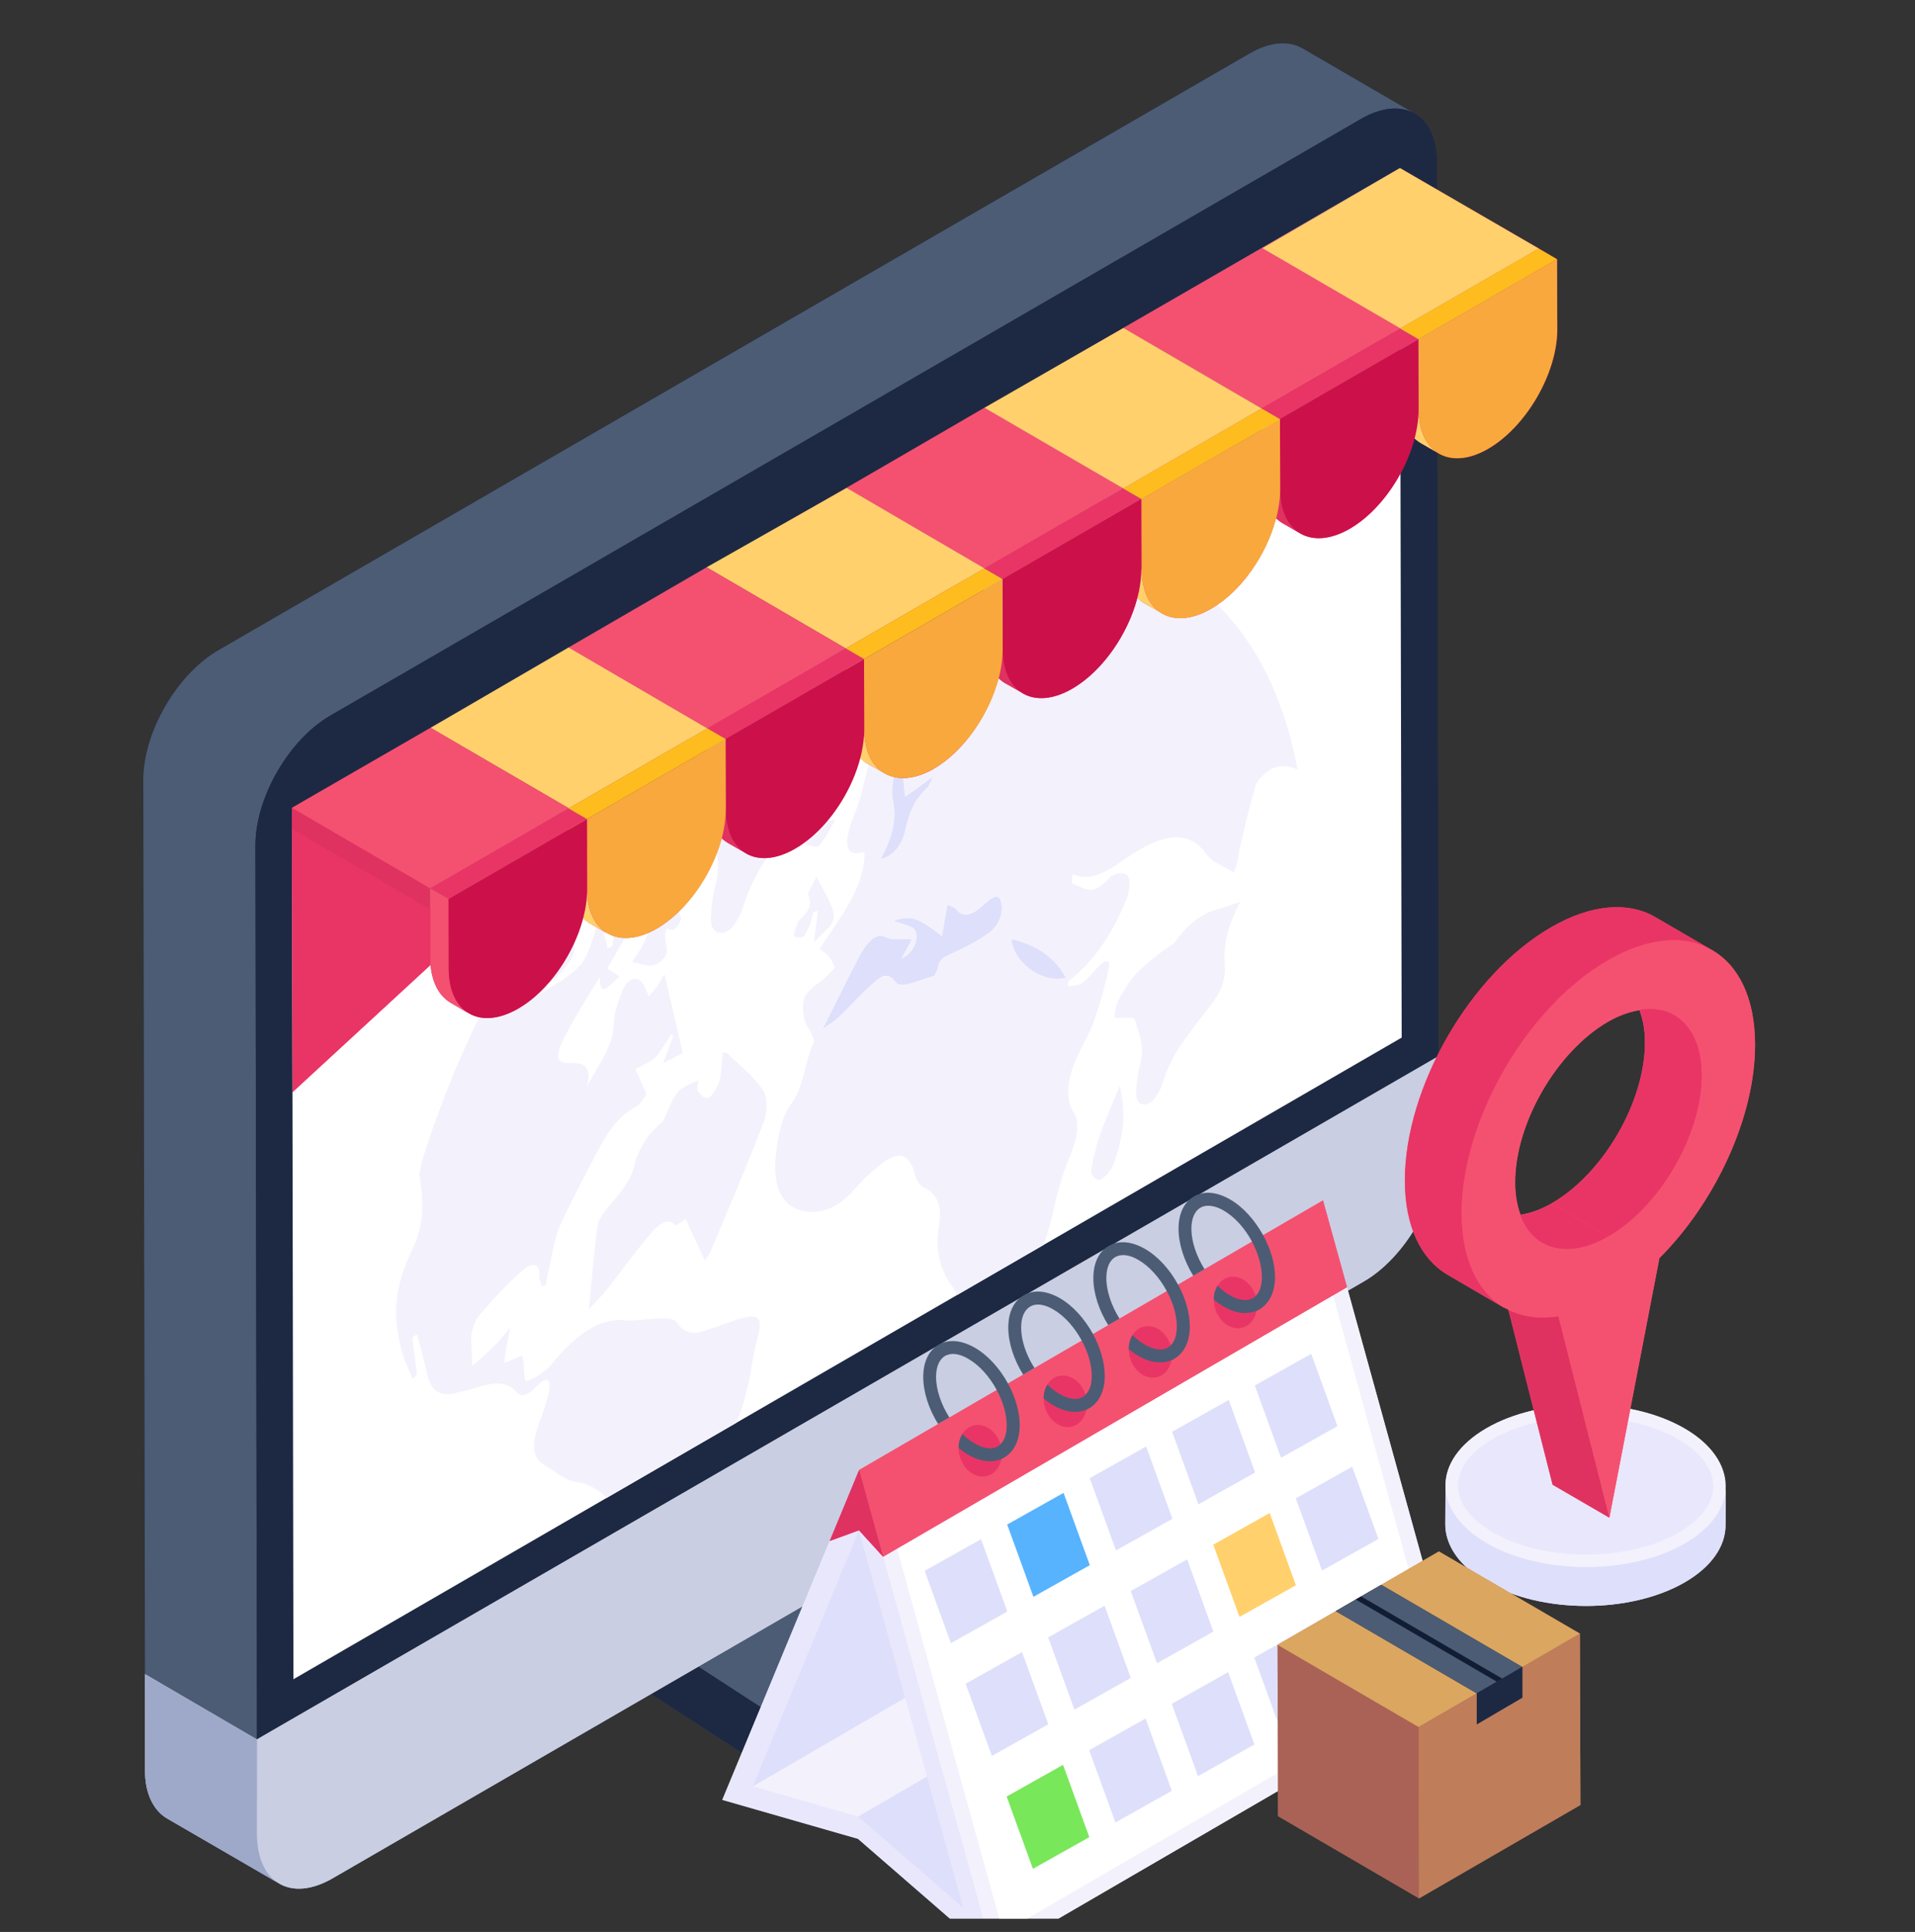 <svg width="114" height="115" viewBox="0 0 114 115" fill="none" xmlns="http://www.w3.org/2000/svg">
<rect x="0" y="0" width="114" height="115" fill="#333333" stroke="none"/>
<g clip-path="url(#clip0_1067_4271)">
<path d="M85.526 9.646C85.526 8.181 84.999 7.174 84.153 6.739C84.038 6.648 83.901 6.602 83.763 6.579C83.878 6.602 83.97 6.625 84.061 6.671L77.539 2.872C76.738 2.414 75.617 2.46 74.358 3.192L12.981 38.709C10.51 40.151 8.519 43.606 8.519 46.444L8.633 105.372C8.633 106.791 9.137 107.775 9.938 108.233L16.369 111.963C16.254 111.871 16.162 111.78 16.071 111.665C16.231 111.825 16.391 111.986 16.574 112.1C17.375 112.604 18.52 112.535 19.801 111.802L81.178 76.286C83.649 74.867 85.64 71.388 85.64 68.551L85.526 9.646ZM81.04 7.082L19.664 42.599L81.04 7.06C81.567 6.739 82.093 6.579 82.574 6.51C82.093 6.579 81.59 6.785 81.04 7.082Z" fill="#1D2943"/>
<path d="M16.071 111.665C16.231 111.825 16.391 111.986 16.574 112.1C16.506 112.054 16.437 112.009 16.368 111.963C16.254 111.871 16.162 111.78 16.071 111.665Z" fill="#4C5C75"/>
<path d="M84.152 6.739C84.038 6.648 83.9 6.602 83.763 6.579C83.878 6.602 83.969 6.625 84.061 6.671C84.084 6.694 84.129 6.716 84.152 6.739Z" fill="#4C5C75"/>
<path d="M76.807 94.845V98.346C76.807 98.85 76.487 99.33 75.823 99.719L57.881 110.155C56.554 110.91 54.426 110.91 53.099 110.155C53.076 110.109 53.03 110.109 52.984 110.063L32.434 96.745V93.266L52.618 81.526L75.686 93.403C75.731 93.426 75.777 93.449 75.823 93.472C76.487 93.861 76.807 94.342 76.807 94.845Z" fill="#4C5C75"/>
<path d="M76.809 94.854V98.353C76.809 98.841 76.49 99.329 75.833 99.716L57.888 110.153C56.558 110.911 54.42 110.911 53.107 110.153C53.073 110.12 53.023 110.103 52.989 110.069L32.435 96.753V93.272L52.972 106.588C53.023 106.622 53.056 106.638 53.107 106.672C54.403 107.413 56.541 107.43 57.871 106.672L75.833 96.235C76.49 95.848 76.809 95.359 76.809 94.854Z" fill="#1D2943"/>
<path d="M75.814 93.47C77.121 94.224 77.154 95.462 75.832 96.231L57.871 106.668C56.55 107.436 54.411 107.421 53.105 106.667C53.061 106.641 53.017 106.615 52.975 106.588L32.427 93.264L52.609 81.536L75.677 93.395C75.724 93.419 75.77 93.444 75.814 93.47Z" fill="#4C5C75"/>
<path d="M16.071 111.665C16.231 111.825 16.391 111.986 16.574 112.1C16.506 112.054 16.437 112.009 16.368 111.963C16.254 111.871 16.162 111.78 16.071 111.665Z" fill="#1D2943"/>
<path d="M84.152 6.739C84.038 6.648 83.9 6.602 83.763 6.579C83.878 6.602 83.969 6.625 84.061 6.671C84.084 6.694 84.129 6.716 84.152 6.739Z" fill="#1D2943"/>
<path d="M16.574 112.1C16.506 112.054 16.437 112.009 16.368 111.963C16.254 111.871 16.162 111.78 16.071 111.665C16.231 111.825 16.391 111.986 16.574 112.1Z" fill="#4C5C75"/>
<path d="M84.015 6.671C83.946 6.625 83.855 6.602 83.763 6.579C83.832 6.602 83.9 6.602 83.969 6.625C83.992 6.648 83.992 6.648 84.015 6.671Z" fill="#4C5C75"/>
<path d="M83.97 6.625C83.901 6.602 83.832 6.602 83.764 6.579C83.855 6.602 83.947 6.625 84.016 6.671H84.061L83.97 6.625Z" fill="#1D2943"/>
<path d="M85.64 68.551C85.64 71.388 83.649 74.867 81.178 76.286L19.801 111.802C18.52 112.535 17.375 112.604 16.574 112.1C16.391 111.986 16.231 111.825 16.071 111.665C16.162 111.78 16.254 111.871 16.369 111.963L9.938 108.233C9.137 107.775 8.633 106.791 8.633 105.372L8.519 46.444C8.519 43.606 10.51 40.151 12.981 38.709L74.358 3.192C75.617 2.46 76.738 2.414 77.539 2.872L83.97 6.625C83.901 6.602 83.832 6.602 83.763 6.579C83.855 6.602 83.947 6.625 84.015 6.671H84.061C84.084 6.693 84.13 6.716 84.153 6.739C84.999 7.174 85.526 8.181 85.526 9.646L85.64 68.551Z" fill="#1D2943"/>
<path d="M16.574 112.1C16.506 112.054 16.437 112.008 16.368 111.963C16.254 111.871 16.162 111.78 16.071 111.665C16.231 111.825 16.391 111.986 16.574 112.1Z" fill="#1D2943"/>
<path d="M84.016 6.671C83.947 6.625 83.855 6.602 83.764 6.579C83.832 6.602 83.901 6.602 83.97 6.625C83.993 6.648 83.993 6.648 84.016 6.671Z" fill="#1D2943"/>
<path d="M8.529 46.45C8.513 43.607 10.518 40.149 12.982 38.712L74.358 3.198C75.606 2.471 76.727 2.408 77.548 2.881L84.228 6.767C83.407 6.293 82.286 6.356 81.038 7.067L19.663 42.596C17.199 44.018 15.193 47.492 15.209 50.335L15.304 109.247C15.319 110.669 15.809 111.648 16.614 112.122L9.934 108.237C9.129 107.779 8.639 106.784 8.639 105.378L8.529 46.45Z" fill="#4C5C75"/>
<path d="M81.039 7.074C83.509 5.648 85.522 6.795 85.53 9.646L85.636 68.559C85.645 71.398 83.645 74.862 81.174 76.288L19.802 111.811C17.331 113.238 15.318 112.09 15.31 109.252L15.204 50.338C15.195 47.488 17.196 44.023 19.666 42.597L81.039 7.074Z" fill="#1D2943"/>
<path d="M50.46 85.015C51.727 84.283 52.752 84.867 52.756 86.323C52.76 87.78 51.742 89.542 50.475 90.274C49.207 91.006 48.183 90.423 48.179 88.966C48.175 87.509 49.192 85.747 50.46 85.015Z" fill="#1D2943"/>
<path d="M83.442 61.764L17.468 99.957L17.383 48.203L83.332 10.01L83.442 61.764Z" fill="white"/>
<path d="M85.64 62.875V68.551C85.64 71.388 83.649 74.867 81.178 76.286L19.801 111.802C18.543 112.535 17.398 112.603 16.597 112.1L16.529 112.054L16.369 111.963L9.961 108.255C9.16 107.798 8.611 106.768 8.633 105.349V99.651L15.293 103.541L85.64 62.875Z" fill="#C9CEE2"/>
<path d="M85.637 62.865V68.559C85.645 71.398 83.645 74.862 81.174 76.288L19.802 111.811C17.331 113.238 15.318 112.09 15.31 109.252L15.298 103.537L85.637 62.865Z" fill="#C9CEE2"/>
<path d="M15.294 109.192L15.301 103.542L8.627 99.658L8.639 105.341C8.603 106.758 9.168 107.802 9.968 108.256L16.596 112.111C15.796 111.64 15.31 110.604 15.294 109.192Z" fill="#9EA9C9"/>
<path d="M43.025 62.634L43.309 62.706C44.036 63.427 44.841 64.03 45.427 64.905C45.68 65.248 45.698 66.161 45.464 66.785C44.478 69.382 43.351 71.971 42.271 74.568L41.957 75.039C41.56 74.164 41.18 73.351 40.815 72.566C40.658 72.656 40.466 72.816 40.336 72.89C40.272 72.928 40.223 72.944 40.202 72.92C39.947 72.66 39.67 72.672 39.387 72.835C39.092 73.006 38.791 73.341 38.502 73.702C37.654 74.735 36.853 75.831 36.021 76.891C35.817 77.136 35.581 77.362 35.062 77.915C35.246 76.071 35.352 74.507 35.584 72.888C35.646 72.526 36.102 71.973 36.431 71.584C37.028 70.877 37.578 70.234 37.796 69.257C37.889 68.786 38.187 68.252 38.485 67.79C38.736 67.392 39.113 67.047 39.475 66.748C40.063 65.368 40.218 65.005 40.774 64.684C40.973 64.569 41.224 64.459 41.564 64.311C41.549 64.518 41.455 64.844 41.534 64.943C41.693 65.16 41.914 65.412 42.166 65.357C42.177 65.354 42.189 65.349 42.202 65.341C42.389 65.234 42.737 64.683 42.825 64.361C42.965 63.827 42.948 63.294 43.025 62.634Z" fill="#F3F1FC"/>
<path d="M53.184 54.813C54.223 54.467 54.648 54.601 56.07 55.718C56.081 55.656 56.091 55.595 56.101 55.535C56.136 55.331 56.169 55.136 56.203 54.941C56.263 54.598 56.324 54.252 56.396 53.846C56.585 53.954 56.806 53.972 56.932 54.134C57.211 54.492 57.566 54.532 58.003 54.28C58.16 54.189 58.328 54.06 58.508 53.895C58.698 53.726 58.891 53.553 59.063 53.454C59.317 53.307 59.525 53.321 59.61 53.747C59.754 54.461 59.409 55.166 58.78 55.602C58.601 55.724 58.422 55.838 58.243 55.945C58.191 55.976 58.14 56.006 58.088 56.036C57.627 56.303 57.165 56.529 56.703 56.747C56.55 56.822 56.395 56.874 56.259 56.953C56.045 57.076 55.874 57.264 55.808 57.699L55.694 57.941L55.62 58.097C55.466 58.134 55.298 58.187 55.125 58.245C54.452 58.471 53.701 58.778 53.388 58.537C53.362 58.517 53.34 58.493 53.32 58.465C53.016 58.044 52.743 58.006 52.409 58.199C52.256 58.288 52.09 58.425 51.902 58.596C51.226 59.221 50.598 59.91 49.938 60.545C49.689 60.777 49.425 60.931 48.964 61.267C49.777 59.659 50.42 58.328 51.109 57.007C51.298 56.659 51.491 56.348 51.697 56.117C51.81 55.991 51.927 55.888 52.048 55.818C52.28 55.685 52.53 55.665 52.808 55.809C53.203 55.98 53.754 55.879 54.29 55.913C54.209 56.065 54.14 56.193 54.076 56.313C53.93 56.583 53.808 56.808 53.678 57.045C53.729 57.025 53.778 57.001 53.825 56.974C54.155 56.784 54.39 56.452 54.497 56.121C54.62 55.74 54.572 55.361 54.288 55.208C53.972 55.046 53.609 54.966 53.184 54.813Z" fill="#DEDFFB"/>
<path d="M48.606 52.187C49.002 52.99 49.398 53.541 49.605 54.272C49.828 55.121 48.962 55.404 48.459 56.11C48.552 55.351 48.613 54.79 48.69 54.221L48.423 54.284C48.345 54.529 48.314 54.782 48.204 55.044C48.098 55.299 47.932 55.691 47.822 55.755C47.819 55.757 47.815 55.758 47.812 55.76C47.608 55.842 47.308 55.833 47.245 55.653L47.51 54.847C48.076 54.322 48.406 53.914 48.12 53.282C48.057 53.174 48.387 52.657 48.606 52.187Z" fill="#F3F1FC"/>
<path d="M48.786 48.932C49.164 48.877 49.447 48.822 49.731 48.785C49.417 49.31 49.135 49.943 48.774 50.315C48.756 50.334 48.736 50.349 48.715 50.361C48.503 50.483 48.164 50.287 47.891 50.263C48.173 49.829 48.472 49.403 48.786 48.932Z" fill="#F3F1FC"/>
<path d="M47.135 41.816C47.489 41.612 47.853 41.462 48.228 41.358C48.732 41.23 49.252 41.021 49.865 40.811C48.91 42.758 48.645 43.925 48.76 45.47C48.825 46.374 48.529 47.288 47.822 48.203C47.178 49.027 46.55 49.842 45.938 50.685C45.153 51.735 44.573 52.831 44.214 54.07C44.078 54.498 43.635 55.24 43.349 55.404C42.69 55.729 42.279 55.386 42.324 54.582C42.354 53.985 42.416 53.37 42.587 52.728C43.008 51.199 42.502 50.351 42.215 49.357C42.136 49.15 41.695 49.277 41.427 49.233C41.19 49.224 40.749 49.298 40.764 49.144C40.779 48.737 40.904 48.195 41.139 47.769C41.484 47.136 41.923 46.465 42.379 45.967C42.913 45.405 43.526 44.978 44.092 44.507C44.47 44.198 44.926 44.025 45.209 43.645C45.825 42.791 46.463 42.204 47.135 41.816Z" fill="#F3F1FC"/>
<path d="M71.579 54.504C71.87 54.337 72.168 54.214 72.475 54.129C72.888 54.024 73.314 53.852 73.818 53.68C73.034 55.276 72.817 56.233 72.911 57.499C72.965 58.24 72.722 58.989 72.142 59.74C71.615 60.415 71.1 61.084 70.598 61.774C69.954 62.636 69.479 63.534 69.185 64.55C69.073 64.901 68.71 65.509 68.476 65.644C67.935 65.91 67.599 65.629 67.635 64.969C67.66 64.48 67.71 63.976 67.851 63.45C68.196 62.196 67.781 61.501 67.546 60.686C67.481 60.516 67.119 60.621 66.9 60.584C66.706 60.577 66.344 60.638 66.357 60.512C66.369 60.178 66.471 59.733 66.664 59.384C66.946 58.865 67.306 58.316 67.68 57.907C68.118 57.446 68.621 57.096 69.085 56.71C69.394 56.457 69.769 56.315 70 56.003C70.506 55.303 71.029 54.822 71.579 54.504Z" fill="#F3F1FC"/>
<path d="M40.492 46.213C41.106 45.858 41.748 45.658 42.393 45.415C42.142 45.76 41.875 46.095 41.624 46.439C41.467 46.638 41.278 46.856 41.137 47.082C40.604 47.97 40.15 49.01 39.521 49.735C38.909 50.433 38.122 50.815 37.415 51.513C37.856 51.44 38.312 51.339 38.769 51.238L38.723 51.627C38.125 51.882 37.496 52.245 36.929 52.355C36.724 52.383 36.659 51.822 36.532 51.534C36.682 51.459 36.839 51.406 36.983 51.323C37.051 51.283 37.117 51.237 37.177 51.179C37.555 50.835 37.916 50.391 38.23 50.046C37.898 49.767 37.677 49.569 37.472 49.361L37.927 48.718C38.242 48.736 38.51 48.87 38.794 48.978C39.077 48.652 39.47 48.19 39.988 47.583C39.437 47.828 39.028 48.01 38.603 48.201C39.178 47.178 39.818 46.602 40.492 46.213Z" fill="#F3F1FC"/>
<path d="M31.941 55.702C32.186 55.56 32.504 55.544 32.982 55.557C33.282 55.565 33.675 55.338 34.147 55.174C33.882 55.925 34.592 56.312 33.854 57.317C33.482 57.826 33.067 58.296 32.654 58.534C32.405 58.678 32.157 58.737 31.919 58.67C31.651 58.589 31.634 57.947 31.459 57.414C31.449 57.42 31.254 57.533 30.987 57.687C31.349 56.459 31.555 55.924 31.941 55.702Z" fill="#F3F1FC"/>
<path d="M33.667 52.518C33.794 52.952 33.874 53.213 33.985 53.584C34.283 53.212 34.503 52.941 34.739 52.66C34.834 53.288 34.352 54.09 33.846 54.383C33.667 54.486 33.486 54.525 33.326 54.471C33.026 54.373 32.773 54.193 32.442 54.022C32.819 53.551 33.211 53.071 33.667 52.518Z" fill="#F3F1FC"/>
<path d="M45.047 79.835C44.768 80.868 44.712 81.844 44.433 82.848C44.322 83.35 44.047 84.225 43.824 84.7L36.101 89.171C35.766 88.752 35.032 88.316 34.391 88.232C33.609 88.121 33.023 87.563 32.354 87.172C31.657 86.754 31.657 85.889 32.103 84.689C32.326 84.104 32.521 83.518 32.661 82.96C32.8 82.262 32.689 82.011 32.326 82.207C32.215 82.262 32.075 82.402 31.88 82.569C31.74 82.737 31.601 82.848 31.461 82.932C31.154 83.099 30.903 83.071 30.736 82.848C30.15 82.179 29.313 82.29 28.365 82.597C28.002 82.709 27.667 82.792 27.305 82.876C26.244 83.211 25.631 82.82 25.408 81.704C25.24 80.895 25.017 80.17 24.822 79.417L24.543 79.612L24.822 81.816L24.571 82.095C24.32 81.425 23.985 80.868 23.846 80.142C23.483 78.58 23.371 76.934 24.375 74.758L24.543 74.368C25.296 72.861 25.184 71.466 25.017 70.211L24.961 69.932C25.017 69.653 25.073 69.374 25.129 69.095C25.966 66.417 27.026 63.655 28.365 60.894C28.532 60.503 28.7 60.196 28.895 59.889C29.062 59.75 29.285 59.582 29.481 59.387C29.648 59.248 29.815 59.136 29.983 59.052C30.624 58.662 31.21 58.745 31.712 59.08L32.103 59.192C32.94 58.634 33.833 58.243 34.558 57.434C35.032 56.932 35.283 55.844 35.562 55.035C35.785 54.282 35.897 53.557 36.399 53.278C36.427 53.25 36.483 53.222 36.511 53.194C36.343 53.724 35.98 54.394 35.897 54.951C35.841 55.481 36.092 55.956 36.176 56.458L36.455 56.318C36.511 55.872 36.594 55.37 36.594 54.951C36.594 54.17 36.734 53.417 37.431 52.748C37.571 52.608 37.71 52.496 37.85 52.441C38.296 52.162 38.659 52.273 38.993 52.58C39.273 52.859 39.747 52.915 39.97 53.25C40.249 53.584 40.333 54.087 40.556 54.672C40.472 54.923 40.333 55.202 40.137 55.314C40.026 55.37 39.886 55.37 39.691 55.258C39.328 56.095 40.193 56.709 39.161 57.35C38.631 57.657 38.157 57.323 37.627 57.267C37.961 56.765 38.268 56.346 38.435 55.9C38.603 55.454 38.715 54.951 38.603 54.672C38.575 54.477 38.212 54.365 37.989 54.505C37.682 54.7 37.543 55.258 37.32 55.621C36.929 56.29 36.538 56.988 36.148 57.657C36.343 57.769 36.594 57.936 36.873 58.132C36.483 58.494 36.232 58.745 36.064 58.829C35.785 58.996 35.73 58.773 35.702 58.16C34.921 59.443 34.167 60.614 33.581 61.786C33.023 62.902 33.135 63.321 33.888 63.265C34.642 63.265 35.255 63.348 34.948 64.687C35.59 63.404 36.511 62.316 36.538 60.949C36.538 60.336 36.818 59.582 37.096 58.857C37.208 58.634 37.348 58.467 37.515 58.355C37.766 58.215 38.073 58.243 38.24 58.522C38.408 58.745 38.491 58.996 38.631 59.331C38.826 59.052 38.993 58.885 39.105 58.745C39.217 58.578 39.3 58.411 39.551 57.992C39.942 59.61 40.277 61.061 40.639 62.679C40.193 62.93 39.886 63.069 39.468 63.293C39.719 62.651 39.886 62.177 40.081 61.675L39.97 61.563C39.663 62.009 39.356 62.567 39.021 62.93C38.91 63.041 38.798 63.125 38.659 63.209C38.547 63.265 38.408 63.321 38.296 63.404C38.129 63.488 37.989 63.544 37.822 63.655C38.045 64.102 38.268 64.604 38.491 65.134C38.352 65.329 38.129 65.72 37.933 65.831C37.822 65.887 37.738 65.915 37.682 65.971C36.343 66.752 35.702 68.314 34.921 69.765C34.363 70.853 33.777 71.968 33.275 73.084C32.996 73.838 32.884 74.619 32.717 75.372C32.605 75.762 32.549 76.153 32.493 76.488L32.27 76.571L32.103 76.097C32.187 75.288 31.852 75.149 31.378 75.428C31.266 75.483 31.127 75.595 31.015 75.707C30.15 76.46 29.313 77.38 28.532 78.301C28.309 78.552 28.086 79.11 28.058 79.473C28.03 80.114 28.114 80.728 28.114 81.314C28.588 80.895 29.062 80.505 29.509 80.031C29.732 79.807 29.927 79.556 30.373 79.026C30.206 79.891 30.094 80.449 30.011 81.119C30.346 81.007 30.708 80.84 31.071 80.7L31.154 80.951C31.21 81.397 31.182 82.207 31.322 82.207C31.517 82.151 31.74 82.067 31.963 81.928C32.242 81.76 32.549 81.537 32.8 81.258C33.553 80.309 34.307 79.584 35.116 79.11C35.618 78.803 36.148 78.636 36.678 78.58C37.013 78.552 37.292 78.608 37.627 78.608C38.24 78.58 38.798 78.468 39.356 78.496C39.719 78.468 40.165 78.468 40.333 78.775C40.695 79.305 41.197 79.473 41.922 79.222C42.732 78.971 43.596 78.608 44.377 78.413C45.298 78.217 45.382 78.608 45.047 79.835Z" fill="#F3F1FC"/>
<path d="M53.204 39.826C52.922 40.604 52.766 41.056 52.594 41.536C52.39 41.799 52.107 42.161 51.699 42.669C51.541 42.615 51.273 42.534 51.02 42.426C51.256 42.001 51.444 41.53 51.726 41.204C52.135 40.733 52.606 40.37 53.204 39.826Z" fill="#F3F1FC"/>
<path d="M59.651 34.8C59.307 35.687 59.041 36.383 58.759 37.089C58.431 37.931 58.605 38.319 59.204 38.39C59.072 38.501 58.954 38.586 58.85 38.646C58.361 38.928 58.167 38.675 58.1 38.176C57.956 37.209 58.582 35.761 59.651 34.8Z" fill="#F3F1FC"/>
<path d="M55.373 43.372C55.379 43.369 55.384 43.366 55.389 43.363C55.398 43.359 55.405 43.355 55.414 43.35C55.701 43.194 55.974 43.049 56.243 42.906C56.52 42.76 56.792 42.616 57.072 42.464C56.844 43.153 56.644 43.544 56.397 43.687C56.137 43.837 55.826 43.713 55.373 43.372Z" fill="#F3F1FC"/>
<path d="M53.818 45.175C53.832 45.25 53.851 45.315 53.87 45.379C53.9 45.481 53.929 45.581 53.93 45.69C53.93 45.871 53.789 46.134 53.79 46.315C53.791 46.712 53.855 47.056 53.887 47.417C54.17 47.217 54.453 47.018 54.737 46.818C54.941 46.664 55.145 46.51 55.57 46.21C55.523 46.304 55.485 46.381 55.452 46.45C55.325 46.713 55.272 46.839 55.21 46.889C55.009 47.068 54.84 47.255 54.696 47.45C54.264 48.035 54.056 48.691 53.893 49.424C53.745 50.096 53.42 50.645 52.886 50.953C52.744 51.035 52.588 51.1 52.416 51.145C52.443 51.098 52.467 51.052 52.492 51.005C52.512 50.967 52.533 50.929 52.553 50.891C52.562 50.873 52.57 50.856 52.579 50.839C52.701 50.599 52.806 50.367 52.892 50.143C52.908 50.103 52.921 50.066 52.935 50.027C52.948 49.99 52.962 49.953 52.975 49.916C53.171 49.345 53.252 48.819 53.235 48.317C53.227 48.054 53.192 47.798 53.131 47.546C53.059 47.191 53.121 46.717 53.209 46.233C53.238 46.077 53.269 45.919 53.3 45.764C53.303 45.731 53.325 45.691 53.358 45.646C53.461 45.508 53.675 45.326 53.818 45.175Z" fill="#DEDFFB"/>
<path d="M60.199 55.888C60.797 56.032 61.35 56.233 61.846 56.525C62.49 56.904 63.039 57.438 63.468 58.202C62.082 58.585 60.314 57.306 60.199 55.888Z" fill="#DEDFFB"/>
<path d="M70.936 34.698C69.736 33.834 68.369 33.164 66.89 32.718C65.747 32.383 64.547 32.188 63.348 32.104C63.069 32.746 62.873 33.415 63.013 34.029C62.511 34.531 62.092 35.005 61.562 35.507C61.423 35.452 61.172 35.396 60.92 35.34L60.725 35.619C60.865 36.261 61.032 36.874 61.2 37.46C60.781 37.683 60.307 37.962 60 38.13C59.916 38.409 59.888 38.688 59.777 38.771C59.107 39.357 58.605 40.585 57.852 41.031C57.684 41.115 57.489 41.17 57.266 41.17C57.21 41.421 57.21 41.728 57.154 42.063L56.987 42.286C56.652 41.477 56.038 41.561 55.369 41.952C55.118 42.091 54.839 42.286 54.588 42.481C53.807 43.067 53.054 43.737 52.328 44.434C52.077 44.685 51.826 45.188 51.715 45.55C51.492 46.248 51.38 46.917 51.184 47.587C50.989 48.228 50.654 48.898 50.515 49.539C50.264 50.627 50.599 50.962 51.464 50.711C51.492 52.831 50.041 54.561 48.785 56.486C48.981 56.625 49.176 56.737 49.316 56.904C49.483 57.1 49.594 57.351 49.706 57.602C49.427 57.881 49.148 58.215 48.869 58.411C47.865 59.136 47.725 59.359 47.837 60.447C47.865 60.894 48.144 61.172 48.311 61.535C48.367 61.703 48.534 61.954 48.423 62.093C47.837 63.348 47.921 64.659 47 65.859C46.805 66.11 46.665 66.501 46.554 66.808C45.884 69.29 45.856 71.773 47.949 72.108C48.534 72.192 49.12 72.108 49.706 71.773C50.069 71.578 50.404 71.299 50.794 70.88C51.212 70.378 51.687 69.904 52.189 69.513C52.44 69.29 52.663 69.123 52.858 69.011C53.695 68.537 54.169 68.844 54.449 69.848C54.532 70.239 54.755 70.574 55.034 70.713C55.76 71.048 56.094 71.718 55.899 72.945C55.648 74.535 56.011 75.595 56.624 76.488C56.764 76.655 56.871 76.887 56.982 77.082L62.116 74.111C62.395 73.385 62.566 72.694 62.734 71.969C62.929 70.992 63.236 69.932 63.654 68.928C64.129 67.784 64.324 66.864 63.905 66.194C63.375 65.301 63.543 64.102 64.212 62.707C64.547 62.009 64.938 61.368 65.161 60.67C65.496 59.722 65.775 58.718 65.97 57.741C66.109 57.239 65.97 57.127 65.719 57.267C65.607 57.323 65.496 57.434 65.384 57.546C65.049 57.881 64.77 58.271 64.408 58.522C64.129 58.69 63.877 58.662 63.571 58.718L63.599 58.411C65.189 57.183 66.277 55.454 67.058 53.529C67.253 53.054 67.309 52.301 67.114 52.106C66.946 51.939 66.5 51.939 66.193 52.134C66.109 52.162 66.053 52.218 65.998 52.301C65.775 52.552 65.551 52.72 65.384 52.831C64.743 53.194 64.324 52.72 63.822 52.608C63.794 52.58 63.822 52.301 63.85 52.022C64.547 52.385 65.3 52.162 66.082 51.715C66.36 51.548 66.639 51.381 66.89 51.185C67.253 50.934 67.588 50.711 67.895 50.544C69.457 49.651 70.768 49.484 71.744 50.739C72.135 51.353 72.86 51.548 73.446 51.939C73.697 51.325 73.725 50.934 73.781 50.572C74.088 49.288 74.367 48.005 74.757 46.722C74.869 46.415 75.315 45.997 75.678 45.773C75.762 45.746 75.845 45.69 75.901 45.69C76.431 45.522 76.85 45.634 77.24 45.801C76.347 40.975 74.227 37.069 70.936 34.698ZM55.425 43.346C55.704 43.207 55.983 43.039 56.234 42.9C56.513 42.761 56.792 42.621 57.071 42.454C56.848 43.151 56.652 43.542 56.401 43.681C56.15 43.849 55.843 43.709 55.397 43.374C55.397 43.346 55.397 43.346 55.425 43.346ZM52.412 51.158H52.44C52.44 51.102 52.468 51.074 52.496 51.018C52.524 50.962 52.524 50.934 52.551 50.879L52.579 50.851C52.691 50.6 52.803 50.376 52.886 50.153C52.914 50.097 52.914 50.069 52.942 50.014C52.942 49.986 52.97 49.958 52.97 49.93C53.165 49.344 53.249 48.814 53.249 48.312C53.221 48.061 53.193 47.81 53.137 47.559C53.054 47.196 53.109 46.722 53.221 46.22C53.221 46.08 53.249 45.913 53.277 45.773C53.305 45.746 53.333 45.69 53.361 45.634C53.472 45.494 53.667 45.327 53.807 45.188C53.835 45.188 53.835 45.16 53.835 45.16C53.835 45.243 53.863 45.299 53.863 45.383C53.891 45.494 53.919 45.578 53.919 45.69C53.919 45.885 53.779 46.136 53.779 46.303C53.779 46.722 53.863 47.057 53.891 47.419C54.169 47.224 54.449 47.029 54.727 46.806C54.951 46.666 55.146 46.499 55.564 46.22C55.536 46.331 55.481 46.387 55.453 46.443C55.313 46.722 55.285 46.833 55.202 46.889C55.006 47.057 54.839 47.252 54.7 47.447C54.281 48.033 54.058 48.703 53.891 49.428C53.751 50.097 53.416 50.655 52.858 50.962C52.719 51.046 52.607 51.13 52.44 51.158L52.412 51.185V51.158ZM58.773 55.593C58.605 55.733 58.41 55.844 58.242 55.956C58.159 55.984 58.103 56.039 58.019 56.067C57.573 56.346 57.154 56.542 56.708 56.737C56.541 56.821 56.401 56.876 56.262 56.96C56.038 57.072 55.871 57.267 55.816 57.685L55.704 57.937L55.62 58.104C55.481 58.132 55.285 58.187 55.118 58.243C54.449 58.467 53.695 58.773 53.389 58.55C53.361 58.522 53.333 58.494 53.333 58.467C53.221 58.327 53.137 58.243 53.054 58.187C52.886 58.076 52.747 58.076 52.579 58.16C52.524 58.16 52.468 58.187 52.412 58.215C52.273 58.299 52.105 58.439 51.91 58.606C51.547 58.913 51.212 59.248 50.906 59.582C50.571 59.917 50.264 60.252 49.929 60.559C49.873 60.614 49.818 60.67 49.734 60.698C49.678 60.782 49.594 60.838 49.539 60.866L49.511 60.894C49.371 61.005 49.176 61.117 48.953 61.284C48.953 61.256 48.981 61.256 48.981 61.228C49.818 59.638 50.431 58.299 51.101 57.016C51.296 56.653 51.492 56.346 51.687 56.123C51.742 56.039 51.798 55.984 51.882 55.956C51.938 55.872 51.994 55.844 52.049 55.816C52.273 55.677 52.524 55.677 52.803 55.816C53.109 55.956 53.5 55.9 53.891 55.9H54.086C54.142 55.928 54.225 55.928 54.281 55.928H54.309C54.225 56.067 54.142 56.207 54.086 56.318C53.919 56.569 53.807 56.821 53.667 57.044C53.723 57.016 53.779 56.988 53.835 56.96C54.142 56.793 54.393 56.458 54.504 56.123C54.616 55.733 54.56 55.37 54.281 55.203C53.974 55.035 53.611 54.979 53.193 54.812C54.225 54.449 54.644 54.617 56.066 55.705C56.094 55.649 56.094 55.593 56.094 55.537C56.122 55.342 56.178 55.147 56.206 54.952C56.262 54.589 56.318 54.254 56.401 53.836C56.513 53.891 56.624 53.919 56.708 53.975C56.792 54.003 56.876 54.059 56.931 54.115V54.142C57.015 54.226 57.099 54.282 57.182 54.366C57.406 54.477 57.657 54.477 57.991 54.282C57.991 54.254 58.019 54.254 58.019 54.254C58.159 54.17 58.326 54.059 58.521 53.891C58.689 53.724 58.884 53.557 59.051 53.445C59.303 53.306 59.526 53.306 59.609 53.752C59.749 54.449 59.414 55.175 58.773 55.593ZM62.957 58.271C62.762 58.271 62.566 58.243 62.371 58.187C62.092 58.132 61.813 58.02 61.562 57.853C61.283 57.685 61.004 57.462 60.781 57.211C60.669 57.072 60.586 56.932 60.502 56.793C60.418 56.653 60.335 56.486 60.307 56.346C60.251 56.207 60.223 56.039 60.195 55.9V55.872C60.474 55.956 60.781 56.039 61.06 56.151C61.311 56.263 61.59 56.374 61.841 56.514C62.483 56.904 63.041 57.434 63.459 58.215C63.292 58.271 63.124 58.271 62.957 58.271Z" fill="#F3F1FC"/>
<path d="M66.654 64.638C67.052 66.201 66.899 67.701 66.242 69.403C66.147 69.662 65.78 70.064 65.551 70.196C65.516 70.216 65.484 70.231 65.456 70.237C65.22 70.264 64.935 69.94 64.966 69.668C65.059 68.963 65.261 68.212 65.511 67.47C65.808 66.629 66.2 65.769 66.654 64.638Z" fill="#F3F1FC"/>
<path d="M92.712 19.6C92.712 22.209 90.858 25.39 88.592 26.718C87.448 27.381 86.418 27.427 85.663 26.992L85.503 26.901L84.565 26.374C84.427 26.283 84.313 26.168 84.198 26.077C83.649 28.228 82.139 30.448 80.354 31.478C79.21 32.141 78.157 32.187 77.402 31.752L76.326 31.134C76.189 31.043 76.074 30.928 75.96 30.837C75.411 32.988 73.9 35.208 72.093 36.238C70.948 36.901 69.918 36.947 69.163 36.512L69.026 36.421L68.088 35.894C67.927 35.803 67.813 35.688 67.699 35.574C67.149 37.748 65.616 39.968 63.831 40.998C62.687 41.661 61.657 41.707 60.902 41.272L60.765 41.181L59.803 40.654C59.666 40.563 59.552 40.448 59.437 40.357C58.888 42.508 57.378 44.728 55.593 45.758C54.449 46.421 53.419 46.467 52.663 46.032L52.503 45.941L51.565 45.414C51.428 45.323 51.313 45.208 51.199 45.117C50.65 47.268 49.139 49.488 47.331 50.518C46.187 51.181 45.157 51.227 44.402 50.792L44.265 50.701L43.327 50.174C43.189 50.083 43.075 49.991 42.961 49.877C42.388 52.028 40.878 54.248 39.093 55.278C37.903 55.964 36.827 55.987 36.049 55.483C36.072 55.529 36.118 55.552 36.164 55.575L35.065 54.934C34.928 54.843 34.814 54.751 34.699 54.637C34.15 56.811 32.639 59.008 30.854 60.038C29.619 60.747 28.52 60.77 27.765 60.221C27.811 60.267 27.879 60.312 27.925 60.335L26.827 59.694C26.095 59.26 25.614 58.344 25.614 57.04V57.452L17.421 65.003L17.375 49.35V48.092C17.608 47.958 83.609 9.863 83.352 10.012L91.613 14.795L92.689 15.435L92.712 19.6Z" fill="#E93565"/>
<path d="M33.849 38.539L33.853 39.803L42.111 44.62L42.108 43.357L33.849 38.539Z" fill="#AFB2B9"/>
<path d="M25.634 43.323L25.637 44.586L33.87 49.379L33.866 48.115L25.634 43.323Z" fill="#3B475A"/>
<path d="M33.866 48.115L33.869 49.379L42.111 44.62L42.108 43.357L33.866 48.115Z" fill="#29313F"/>
<path d="M25.634 43.323L33.866 48.116L42.108 43.357L33.849 38.539L25.634 43.323Z" fill="#FFD06C"/>
<path d="M17.382 48.087L17.385 49.35L25.618 54.143L25.614 52.88L17.382 48.087Z" fill="#DF3260"/>
<path d="M25.614 52.88L25.618 54.143L33.87 49.379L33.866 48.115L25.614 52.88Z" fill="#7A7C81"/>
<path d="M17.382 48.087L25.614 52.88L33.866 48.115L25.634 43.323L17.382 48.087Z" fill="#F45170"/>
<path d="M43.206 48.153L42.113 47.518L42.102 43.357L43.194 43.992L43.206 48.153Z" fill="#8FABFE"/>
<path d="M58.602 24.273L58.606 25.537L66.76 30.294L66.756 29.03L58.602 24.273Z" fill="#AFB2B9"/>
<path d="M75.147 14.778L74.9 15.908L83.366 20.817L83.362 19.553L75.147 14.778Z" fill="#AFB2B9"/>
<path d="M83.362 19.553L83.365 20.817L91.607 16.058L91.604 14.795L83.362 19.553Z" fill="#7A7C81"/>
<path d="M75.147 14.778L83.362 19.553L91.604 14.795L83.346 10.007L75.147 14.778Z" fill="#FFD06C"/>
<path d="M66.878 19.523L66.882 20.787L75.114 25.581L75.11 24.318L66.878 19.523Z" fill="#3B475A"/>
<path d="M75.11 24.317L75.114 25.581L83.366 20.817L83.362 19.553L75.11 24.317Z" fill="#29313F"/>
<path d="M66.878 19.523L75.11 24.318L83.362 19.553L75.147 14.778L66.878 19.523Z" fill="#F45170"/>
<path d="M66.868 29.076L66.872 30.339L75.114 25.581L75.11 24.318L66.868 29.076Z" fill="#7A7C81"/>
<path d="M58.602 24.273L66.868 29.076L75.11 24.318L66.879 19.523L58.602 24.273Z" fill="#FFD06C"/>
<path d="M85.654 27L84.562 26.365C83.821 25.934 83.361 25.02 83.357 23.721L84.45 24.355C84.453 25.654 84.913 26.569 85.654 27Z" fill="#FFD06C"/>
<path d="M84.45 24.355L83.358 23.72L83.346 19.559L84.438 20.194L84.45 24.355Z" fill="#8FABFE"/>
<path d="M84.438 20.194L83.346 19.559L91.597 14.795L92.69 15.43L84.438 20.194Z" fill="#FEBC1F"/>
<path d="M92.69 15.43L92.702 19.591C92.709 22.206 90.865 25.4 88.589 26.714C86.314 28.028 84.457 26.97 84.45 24.355L84.438 20.194L92.69 15.43Z" fill="#F9A83D"/>
<path d="M77.413 31.758L76.32 31.123C75.579 30.693 75.119 29.778 75.116 28.479L76.208 29.114C76.212 30.413 76.672 31.328 77.413 31.758Z" fill="#DF3260"/>
<path d="M76.207 29.114L75.115 28.479L75.103 24.318L76.196 24.953L76.207 29.114Z" fill="#FFD06C"/>
<path d="M76.196 24.953L75.103 24.318L83.345 19.559L84.438 20.194L76.196 24.953Z" fill="#E93565"/>
<path d="M84.438 20.194L84.45 24.355C84.457 26.97 82.623 30.159 80.347 31.473C78.071 32.786 76.215 31.729 76.208 29.114L76.196 24.953L84.438 20.194Z" fill="#CC104A"/>
<path d="M69.17 36.522L68.078 35.888C67.337 35.457 66.877 34.539 66.874 33.237L67.966 33.872C67.969 35.174 68.429 36.091 69.17 36.522Z" fill="#FFD06C"/>
<path d="M67.954 29.711L66.862 29.076L75.104 24.318L76.196 24.953L67.954 29.711Z" fill="#FEBC1F"/>
<path d="M76.196 24.953L76.208 29.114C76.215 31.729 74.371 34.923 72.095 36.237C69.82 37.551 67.973 36.487 67.966 33.872L67.954 29.711L76.196 24.953Z" fill="#F9A83D"/>
<path d="M50.397 29.045L50.356 30.295L58.605 35.098L58.602 33.834L50.397 29.045Z" fill="#AFB2B9"/>
<path d="M58.602 33.834L58.605 35.098L66.847 30.339L66.844 29.076L58.602 33.834Z" fill="#7A7C81"/>
<path d="M50.397 29.045L58.602 33.834L66.844 29.076L58.595 24.273L50.397 29.045Z" fill="#F45170"/>
<path d="M42.065 33.768L42.068 35.031L50.353 39.862L50.35 38.599L42.065 33.768Z" fill="#3B475A"/>
<path d="M50.35 38.599L50.353 39.862L58.605 35.098L58.601 33.834L50.35 38.599Z" fill="#29313F"/>
<path d="M42.065 33.768L50.35 38.599L58.601 33.834L50.396 29.045L42.065 33.768Z" fill="#FFD06C"/>
<path d="M42.108 43.357L42.111 44.62L50.353 39.862L50.35 38.599L42.108 43.357Z" fill="#7A7C81"/>
<path d="M33.849 38.539L42.108 43.357L50.35 38.599L42.065 33.768L33.849 38.539Z" fill="#F45170"/>
<path d="M60.894 41.281L59.802 40.646C59.061 40.215 58.601 39.3 58.597 38.002L59.689 38.636C59.693 39.935 60.153 40.85 60.894 41.281Z" fill="#DF3260"/>
<path d="M59.69 38.636L58.597 38.001L58.585 33.84L59.678 34.475L59.69 38.636Z" fill="#8FABFE"/>
<path d="M59.678 34.475L58.585 33.84L66.837 29.076L67.93 29.711L59.678 34.475Z" fill="#E93565"/>
<path d="M67.929 29.711L67.941 33.872C67.948 36.487 66.104 39.681 63.828 40.995C61.553 42.309 59.697 41.251 59.689 38.636L59.677 34.475L67.929 29.711Z" fill="#CC104A"/>
<path d="M52.652 46.039L51.56 45.404C50.819 44.974 50.359 44.059 50.355 42.76L51.447 43.395C51.451 44.694 51.911 45.609 52.652 46.039Z" fill="#FFD06C"/>
<path d="M51.447 43.395L50.355 42.76L50.343 38.599L51.435 39.234L51.447 43.395Z" fill="#FFD06C"/>
<path d="M51.435 39.233L50.343 38.599L58.585 33.84L59.677 34.475L51.435 39.233Z" fill="#FEBC1F"/>
<path d="M59.678 34.475L59.689 38.636C59.697 41.251 57.862 44.44 55.587 45.754C53.311 47.067 51.455 46.01 51.447 43.395L51.435 39.234L59.678 34.475Z" fill="#F9A83D"/>
<path d="M44.41 50.803L43.318 50.169C42.577 49.738 42.117 48.82 42.113 47.518L43.206 48.153C43.209 49.455 43.669 50.372 44.41 50.803Z" fill="#DF3260"/>
<path d="M43.194 43.992L42.102 43.357L50.343 38.599L51.436 39.234L43.194 43.992Z" fill="#E93565"/>
<path d="M51.436 39.234L51.447 43.395C51.455 46.01 49.611 49.204 47.335 50.518C45.059 51.832 43.213 50.768 43.206 48.153L43.194 43.992L51.436 39.234Z" fill="#CC104A"/>
<path d="M36.16 55.566L35.059 54.931C34.331 54.497 33.866 53.583 33.866 52.281L33.851 48.128L34.935 48.763L34.951 52.916C34.951 54.218 35.416 55.132 36.16 55.566Z" fill="#FFD06C"/>
<path d="M26.7 53.515L25.607 52.88L33.849 48.121L34.941 48.756L26.7 53.515Z" fill="#E93565"/>
<path d="M43.194 43.992L43.206 48.153C43.213 50.768 41.369 53.962 39.093 55.276C36.817 56.59 34.961 55.532 34.954 52.917L34.942 48.756L43.194 43.992Z" fill="#F9A83D"/>
<path d="M34.942 48.756L33.85 48.121L42.101 43.357L43.194 43.992L34.942 48.756Z" fill="#FEBC1F"/>
<path d="M27.916 60.324L26.831 59.688C26.087 59.254 25.622 58.34 25.622 57.038L25.606 52.885L26.707 53.521V57.674C26.722 58.975 27.172 59.89 27.916 60.324Z" fill="#F45170"/>
<path d="M34.942 48.756L34.953 52.917C34.961 55.532 33.127 58.721 30.851 60.035C28.575 61.349 26.719 60.291 26.712 57.676L26.7 53.515L34.942 48.756Z" fill="#CC104A"/>
<path d="M17.421 65.006L17.385 49.35L25.617 54.143V57.449L17.421 65.006Z" fill="#E93565"/>
<path d="M102.734 88.47L102.716 90.787C102.716 92.026 101.908 93.247 100.31 94.18C97.06 96.066 91.781 96.066 88.513 94.18C86.861 93.229 86.035 91.972 86.035 90.733L86.053 88.417C86.053 87.178 86.861 85.974 88.477 85.023C91.709 83.137 97.006 83.137 100.274 85.023C102.141 86.1 102.914 87.573 102.644 88.991C102.68 88.812 102.734 88.65 102.734 88.47Z" fill="#E9E7FC"/>
<path d="M102.731 88.474L102.725 90.791C102.721 92.02 101.916 93.246 100.307 94.181C97.058 96.07 91.775 96.064 88.504 94.176C86.862 93.227 86.04 91.981 86.043 90.736L86.049 88.418C86.046 89.663 86.868 90.91 88.51 91.858C91.781 93.747 97.064 93.752 100.314 91.864C101.922 90.929 102.728 89.703 102.731 88.474Z" fill="#DEDFFB"/>
<path d="M100.266 85.027C103.537 86.915 103.554 89.98 100.314 91.863C97.064 93.752 91.782 93.746 88.511 91.858C85.249 89.975 85.223 86.915 88.472 85.027C91.713 83.144 97.005 83.144 100.266 85.027Z" fill="#F3F1FC"/>
<path d="M94.429 92.535C92.326 92.535 90.356 92.066 88.882 91.215C87.535 90.438 86.793 89.449 86.792 88.428C86.79 87.419 87.52 86.439 88.845 85.668C90.301 84.823 92.26 84.356 94.361 84.356C96.463 84.356 98.428 84.823 99.894 85.67C101.243 86.448 101.987 87.44 101.989 88.463C101.99 89.473 101.262 90.453 99.94 91.221C98.483 92.068 96.526 92.535 94.429 92.535Z" fill="#E9E7FC"/>
<path d="M101.926 56.562L101.908 56.544H101.89L98.532 54.587C96.952 53.671 94.761 53.797 92.337 55.197C87.507 57.981 83.628 64.75 83.628 70.281C83.628 73.028 84.616 74.967 86.178 75.883L89.554 77.858C89.536 77.84 89.536 77.822 89.518 77.804C89.59 77.858 89.698 77.894 89.787 77.93L92.427 88.381L95.803 90.338L98.784 74.895C102.106 71.574 104.494 66.492 104.476 62.164C104.476 59.399 103.488 57.46 101.926 56.562ZM92.373 71.627C91.727 72.005 91.116 72.202 90.524 72.31C90.326 71.771 90.201 71.143 90.201 70.406C90.183 66.887 92.66 62.596 95.731 60.818C96.377 60.441 97.006 60.243 97.599 60.136C97.796 60.674 97.922 61.303 97.922 62.021C97.94 65.558 95.462 69.85 92.373 71.627Z" fill="#F45170"/>
<path d="M95.809 90.343L92.424 88.376L89.391 76.388L92.775 78.355L95.809 90.343Z" fill="#DF3260"/>
<path d="M96.306 58.465L99.691 60.432C100.689 61.012 101.308 62.244 101.313 63.993C101.323 67.528 98.837 71.821 95.761 73.597L92.376 71.63C95.453 69.854 97.938 65.561 97.928 62.026C97.923 60.277 97.304 59.045 96.306 58.465Z" fill="#E93565"/>
<path d="M91.814 73.985L88.429 72.018C89.438 72.604 90.834 72.521 92.376 71.631L95.76 73.597C94.219 74.488 92.823 74.571 91.814 73.985Z" fill="#E93565"/>
<path d="M101.933 56.563C100.348 55.634 98.139 55.763 95.722 57.171C90.888 59.956 86.998 66.712 87.014 72.25C87.03 74.987 87.991 76.94 89.559 77.853L86.182 75.884C84.613 74.971 83.637 73.034 83.637 70.281C83.621 64.743 87.511 57.988 92.329 55.202C94.762 53.794 96.955 53.666 98.54 54.594L101.933 56.563Z" fill="#E93565"/>
<path d="M95.714 57.168C100.538 54.383 104.465 56.621 104.48 62.164C104.493 66.486 102.112 71.566 98.784 74.887L95.808 90.344L92.774 78.356C89.418 78.894 87.026 76.57 87.014 72.248C86.999 66.705 90.89 59.953 95.714 57.168ZM95.76 73.598C98.837 71.822 101.322 67.528 101.312 63.993C101.302 60.47 98.8 59.044 95.724 60.821C92.658 62.591 90.183 66.89 90.193 70.413C90.203 73.948 92.694 75.368 95.76 73.598Z" fill="#F45170"/>
<path d="M60.005 82.357C60.443 83.159 60.704 84.035 60.704 84.837C60.704 85.741 60.369 86.422 59.772 86.767C59.725 86.804 59.669 86.823 59.613 86.851C59.408 86.935 59.184 86.981 58.942 86.981C58.523 86.981 58.075 86.851 57.627 86.59C57.431 86.478 57.245 86.338 57.068 86.189C57.068 85.881 57.142 85.592 57.292 85.359C57.515 85.583 57.758 85.779 58.019 85.918C58.56 86.236 59.054 86.301 59.399 86.096C59.446 86.068 59.502 86.021 59.548 85.984V85.975C59.8 85.751 59.93 85.35 59.93 84.837C59.93 84.175 59.707 83.42 59.334 82.739L60.005 82.357Z" fill="#F45170"/>
<path d="M65.068 79.41C65.497 80.212 65.767 81.098 65.767 81.9C65.767 82.795 65.432 83.485 64.844 83.83C64.788 83.858 64.742 83.876 64.676 83.914C64.471 83.988 64.248 84.044 64.005 84.044C63.585 84.044 63.147 83.914 62.69 83.643C62.504 83.531 62.308 83.401 62.131 83.242C62.131 82.944 62.206 82.655 62.355 82.422C62.578 82.646 62.83 82.841 63.082 82.981C63.623 83.298 64.117 83.354 64.462 83.158C64.508 83.121 64.564 83.084 64.611 83.046V83.028C64.863 82.804 64.993 82.412 64.993 81.9C64.993 81.238 64.77 80.482 64.397 79.802L65.068 79.41Z" fill="#F45170"/>
<path d="M70.131 76.474C70.569 77.275 70.83 78.152 70.83 78.954C70.83 79.858 70.495 80.539 69.907 80.884C69.851 80.921 69.805 80.94 69.739 80.968C69.534 81.052 69.311 81.098 69.068 81.098C68.648 81.098 68.21 80.968 67.753 80.707C67.567 80.595 67.371 80.455 67.194 80.306C67.194 79.998 67.269 79.709 67.418 79.476C67.641 79.7 67.893 79.895 68.145 80.035C68.686 80.352 69.18 80.418 69.525 80.213C69.581 80.185 69.627 80.138 69.683 80.101V80.091C69.926 79.868 70.056 79.467 70.056 78.954C70.056 78.292 69.833 77.536 69.46 76.856L70.131 76.474Z" fill="#F45170"/>
<path d="M75.903 76.016C75.903 76.911 75.558 77.601 74.97 77.946C74.914 77.974 74.868 77.993 74.802 78.03C74.597 78.105 74.374 78.161 74.131 78.161C73.711 78.161 73.273 78.03 72.826 77.76C72.63 77.648 72.434 77.517 72.257 77.359C72.257 77.051 72.331 76.771 72.481 76.538C72.714 76.762 72.956 76.958 73.208 77.098C73.749 77.415 74.243 77.471 74.588 77.275C74.644 77.237 74.691 77.2 74.746 77.154V77.144C74.989 76.921 75.119 76.52 75.119 76.016C75.119 75.345 74.896 74.599 74.532 73.909L75.194 73.526C75.632 74.328 75.903 75.214 75.903 76.016Z" fill="#F45170"/>
<path d="M78.759 71.453L51.14 87.503L43 107.136L51.078 109.456L59.138 116.454L86.757 100.403L78.759 71.453Z" fill="#E9E7FC"/>
<path d="M44.806 106.337L72.425 90.287L78.7 92.09L51.081 108.14L44.806 106.337Z" fill="#F3F1FC"/>
<path d="M51.081 108.139L78.701 92.088L84.96 97.522L57.341 113.573L51.081 108.139Z" fill="#DEDFFB"/>
<path d="M51.13 91.09L78.749 75.04L72.425 90.285L44.806 106.336L51.13 91.09Z" fill="#DEDFFB"/>
<path d="M51.14 87.503L78.759 71.452L86.757 100.403L59.138 116.453L51.14 87.503Z" fill="#F3F1FC"/>
<path d="M78.182 72.866L52.23 87.948L59.715 115.04L85.666 99.958L78.182 72.866Z" fill="white"/>
<path d="M51.14 87.504L59.138 116.454L51.078 109.457L43 107.137L51.14 87.504ZM44.807 106.337L51.082 108.14L57.342 113.574L51.13 91.092L44.807 106.337Z" fill="#E9E7FC"/>
<path d="M52.575 92.657V92.667H52.565V92.647L52.575 92.657Z" fill="#DF3260"/>
<path d="M80.187 76.618L52.574 92.656L52.565 92.647L51.145 91.09L49.402 91.726L51.145 87.506L78.757 71.458L80.187 76.618Z" fill="#DF3260"/>
<path d="M51.14 87.502L78.759 71.452L80.186 76.619L52.568 92.669L51.14 87.502Z" fill="#F45170"/>
<path d="M52.567 92.669L51.13 91.09L49.39 91.724L51.139 87.506L52.567 92.669Z" fill="#DF3260"/>
<path d="M57.687 84.962C58.299 84.609 59.093 84.942 59.461 85.717C59.828 86.492 59.625 87.402 59.012 87.755C58.407 88.105 57.617 87.769 57.249 86.994C56.881 86.219 57.081 85.311 57.687 84.962Z" fill="#E93565"/>
<path d="M60.704 84.836C60.704 85.741 60.368 86.421 59.772 86.766C59.725 86.804 59.669 86.822 59.613 86.85C59.408 86.934 59.184 86.981 58.942 86.981C58.522 86.981 58.075 86.85 57.627 86.589C57.431 86.477 57.245 86.338 57.068 86.188C57.068 85.881 57.142 85.592 57.291 85.359C57.515 85.582 57.758 85.778 58.019 85.918C58.56 86.235 59.054 86.3 59.399 86.095C59.445 86.067 59.501 86.02 59.548 85.983V85.974C59.8 85.75 59.93 85.349 59.93 84.836C59.93 84.174 59.706 83.419 59.334 82.738C58.914 81.955 58.308 81.265 57.636 80.883C57.31 80.687 56.993 80.594 56.732 80.594C56.555 80.594 56.406 80.64 56.266 80.706C55.921 80.911 55.725 81.349 55.725 81.964C55.725 82.738 56.033 83.615 56.518 84.379L55.846 84.762C55.296 83.885 54.96 82.869 54.96 81.964C54.96 81.069 55.287 80.379 55.883 80.044C56.471 79.699 57.245 79.773 58.028 80.221C58.811 80.668 59.52 81.461 60.005 82.356C60.443 83.158 60.704 84.034 60.704 84.836Z" fill="#4C5C75"/>
<path d="M62.751 82.019C63.363 81.666 64.157 81.999 64.525 82.774C64.893 83.549 64.689 84.459 64.077 84.813C63.472 85.162 62.681 84.826 62.313 84.051C61.946 83.276 62.146 82.369 62.751 82.019Z" fill="#E93565"/>
<path d="M65.767 81.898C65.767 82.793 65.431 83.483 64.844 83.828C64.788 83.856 64.741 83.875 64.676 83.912C64.471 83.987 64.247 84.042 64.004 84.042C63.585 84.042 63.147 83.912 62.69 83.641C62.503 83.529 62.307 83.399 62.13 83.24C62.13 82.942 62.205 82.653 62.354 82.42C62.578 82.644 62.83 82.84 63.081 82.979C63.622 83.296 64.116 83.352 64.461 83.157C64.508 83.119 64.564 83.082 64.611 83.045V83.026C64.862 82.802 64.993 82.411 64.993 81.898C64.993 81.236 64.769 80.481 64.396 79.8C63.976 79.017 63.37 78.327 62.699 77.944C62.373 77.749 62.056 77.655 61.795 77.655C61.617 77.655 61.468 77.693 61.338 77.767C60.983 77.972 60.788 78.41 60.788 79.026C60.788 79.79 61.095 80.676 61.58 81.432L60.909 81.823C60.359 80.947 60.023 79.93 60.023 79.026C60.023 78.121 60.349 77.441 60.946 77.105C61.533 76.751 62.307 76.825 63.091 77.273C63.874 77.721 64.573 78.513 65.067 79.408C65.496 80.21 65.767 81.096 65.767 81.898Z" fill="#4C5C75"/>
<path d="M67.815 79.078C68.427 78.725 69.221 79.058 69.589 79.833C69.957 80.608 69.753 81.518 69.141 81.871C68.536 82.221 67.745 81.885 67.377 81.11C67.01 80.335 67.21 79.427 67.815 79.078Z" fill="#E93565"/>
<path d="M70.831 78.953C70.831 79.857 70.495 80.538 69.908 80.883C69.852 80.92 69.805 80.939 69.74 80.967C69.535 81.051 69.311 81.097 69.068 81.097C68.649 81.097 68.211 80.967 67.754 80.706C67.567 80.594 67.371 80.454 67.194 80.305C67.194 79.997 67.269 79.708 67.418 79.475C67.642 79.699 67.894 79.894 68.145 80.034C68.686 80.351 69.18 80.417 69.525 80.212C69.581 80.184 69.628 80.137 69.684 80.1V80.09C69.926 79.867 70.057 79.466 70.057 78.953C70.057 78.291 69.833 77.535 69.46 76.855C69.04 76.072 68.434 75.382 67.772 74.999C67.437 74.803 67.129 74.71 66.859 74.71C66.681 74.71 66.532 74.757 66.402 74.822C66.047 75.027 65.861 75.466 65.861 76.081C65.861 76.855 66.169 77.731 66.644 78.496L65.973 78.878C65.423 78.002 65.087 76.985 65.087 76.081C65.087 75.186 65.413 74.496 66.01 74.16C66.607 73.815 67.371 73.89 68.155 74.337C68.938 74.785 69.647 75.577 70.131 76.472C70.57 77.274 70.831 78.151 70.831 78.953Z" fill="#4C5C75"/>
<path d="M72.879 76.136C73.492 75.782 74.286 76.116 74.654 76.891C75.021 77.666 74.818 78.576 74.205 78.929C73.6 79.278 72.81 78.943 72.442 78.168C72.074 77.393 72.274 76.485 72.879 76.136Z" fill="#E93565"/>
<path d="M75.903 76.016C75.903 76.911 75.558 77.601 74.971 77.946C74.915 77.974 74.868 77.992 74.803 78.03C74.598 78.104 74.374 78.16 74.131 78.16C73.712 78.16 73.273 78.03 72.826 77.759C72.63 77.647 72.434 77.517 72.257 77.358C72.257 77.051 72.332 76.771 72.481 76.538C72.714 76.762 72.957 76.957 73.208 77.097C73.749 77.414 74.243 77.47 74.588 77.275C74.644 77.237 74.691 77.2 74.747 77.153V77.144C74.989 76.92 75.12 76.519 75.12 76.016C75.12 75.344 74.896 74.598 74.532 73.908C74.113 73.125 73.507 72.435 72.835 72.053C72.509 71.866 72.192 71.773 71.921 71.773C71.754 71.773 71.595 71.811 71.465 71.885C71.12 72.09 70.924 72.528 70.924 73.144C70.924 73.908 71.231 74.794 71.707 75.549L71.036 75.941C70.495 75.065 70.159 74.048 70.159 73.144C70.159 72.239 70.486 71.559 71.073 71.223C71.67 70.869 72.434 70.943 73.218 71.391C74.001 71.838 74.7 72.631 75.194 73.526C75.632 74.328 75.903 75.214 75.903 76.016Z" fill="#4C5C75"/>
<path d="M73.142 83.346L74.706 87.648L71.349 89.533L69.786 85.23L73.142 83.346Z" fill="#DEDFFB"/>
<path d="M68.23 86.103L69.793 90.406L66.436 92.29L64.873 87.988L68.23 86.103Z" fill="#DEDFFB"/>
<path d="M73.142 83.346L74.706 87.648L71.349 89.533L69.786 85.23L73.142 83.346Z" fill="#DEDFFB"/>
<path d="M78.055 80.588L79.618 84.891L76.262 86.775L74.698 82.472L78.055 80.588Z" fill="#DEDFFB"/>
<path d="M63.314 88.864L64.877 93.167L61.52 95.051L59.957 90.749L63.314 88.864Z" fill="#57B3FE"/>
<path d="M58.401 91.622L59.965 95.925L56.608 97.809L55.044 93.506L58.401 91.622Z" fill="#DEDFFB"/>
<path d="M75.584 90.064L77.145 94.362L73.789 96.246L72.227 91.948L75.584 90.064Z" fill="#FFD06C"/>
<path d="M80.496 87.306L82.058 91.604L78.701 93.489L77.139 89.191L80.496 87.306Z" fill="#DEDFFB"/>
<path d="M70.671 92.823L72.233 97.121L68.876 99.006L67.314 94.708L70.671 92.823Z" fill="#DEDFFB"/>
<path d="M65.755 95.582L67.317 99.879L63.96 101.764L62.398 97.466L65.755 95.582Z" fill="#DEDFFB"/>
<path d="M60.843 98.341L62.405 102.639L59.048 104.523L57.486 100.225L60.843 98.341Z" fill="#DEDFFB"/>
<path d="M78.024 96.779L79.587 101.082L76.231 102.966L74.667 98.664L78.024 96.779Z" fill="#DEDFFB"/>
<path d="M82.936 94.021L84.5 98.324L81.143 100.208L79.58 95.906L82.936 94.021Z" fill="#DEDFFB"/>
<path d="M73.112 99.537L74.675 103.84L71.318 105.724L69.755 101.421L73.112 99.537Z" fill="#DEDFFB"/>
<path d="M68.195 102.297L69.758 106.599L66.402 108.484L64.838 104.181L68.195 102.297Z" fill="#DEDFFB"/>
<path d="M63.283 105.054L64.846 109.357L61.49 111.242L59.926 106.939L63.283 105.054Z" fill="#78E75A"/>
<path d="M94.085 107.44L84.478 112.998L76.089 108.105L76.052 97.909L85.659 92.351L94.048 97.244L94.085 107.44Z" fill="#BF7D5A"/>
<path d="M76.053 97.908L84.45 102.8L84.481 113L76.085 108.109L76.053 97.908Z" fill="#AA6256"/>
<path d="M94.053 97.242L84.45 102.8L76.054 97.908L85.656 92.35L94.053 97.242Z" fill="#DBA660"/>
<path d="M94.052 97.242L94.084 107.442L84.481 113L84.45 102.8L94.052 97.242Z" fill="#BF7D5A"/>
<path d="M90.622 99.23V101.052L87.913 102.637V100.797L79.515 95.904L82.224 94.337L90.622 99.23Z" fill="#1D2943"/>
<path d="M79.518 95.903L82.224 94.337L90.62 99.228L87.914 100.795L79.518 95.903Z" fill="#4C5C75"/>
<path d="M87.914 100.794V102.64L90.62 101.052V99.228L87.914 100.794Z" fill="#1D2943"/>
<path d="M80.71 95.212L81.03 95.027L89.427 99.919L89.107 100.104L80.71 95.212Z" fill="#111D33"/>
</g>
<defs>
<clipPath id="clip0_1067_4271">
<rect width="113.674" height="113.533" fill="white" transform="translate(0.097 0.667)"/>
</clipPath>
</defs>
</svg>
